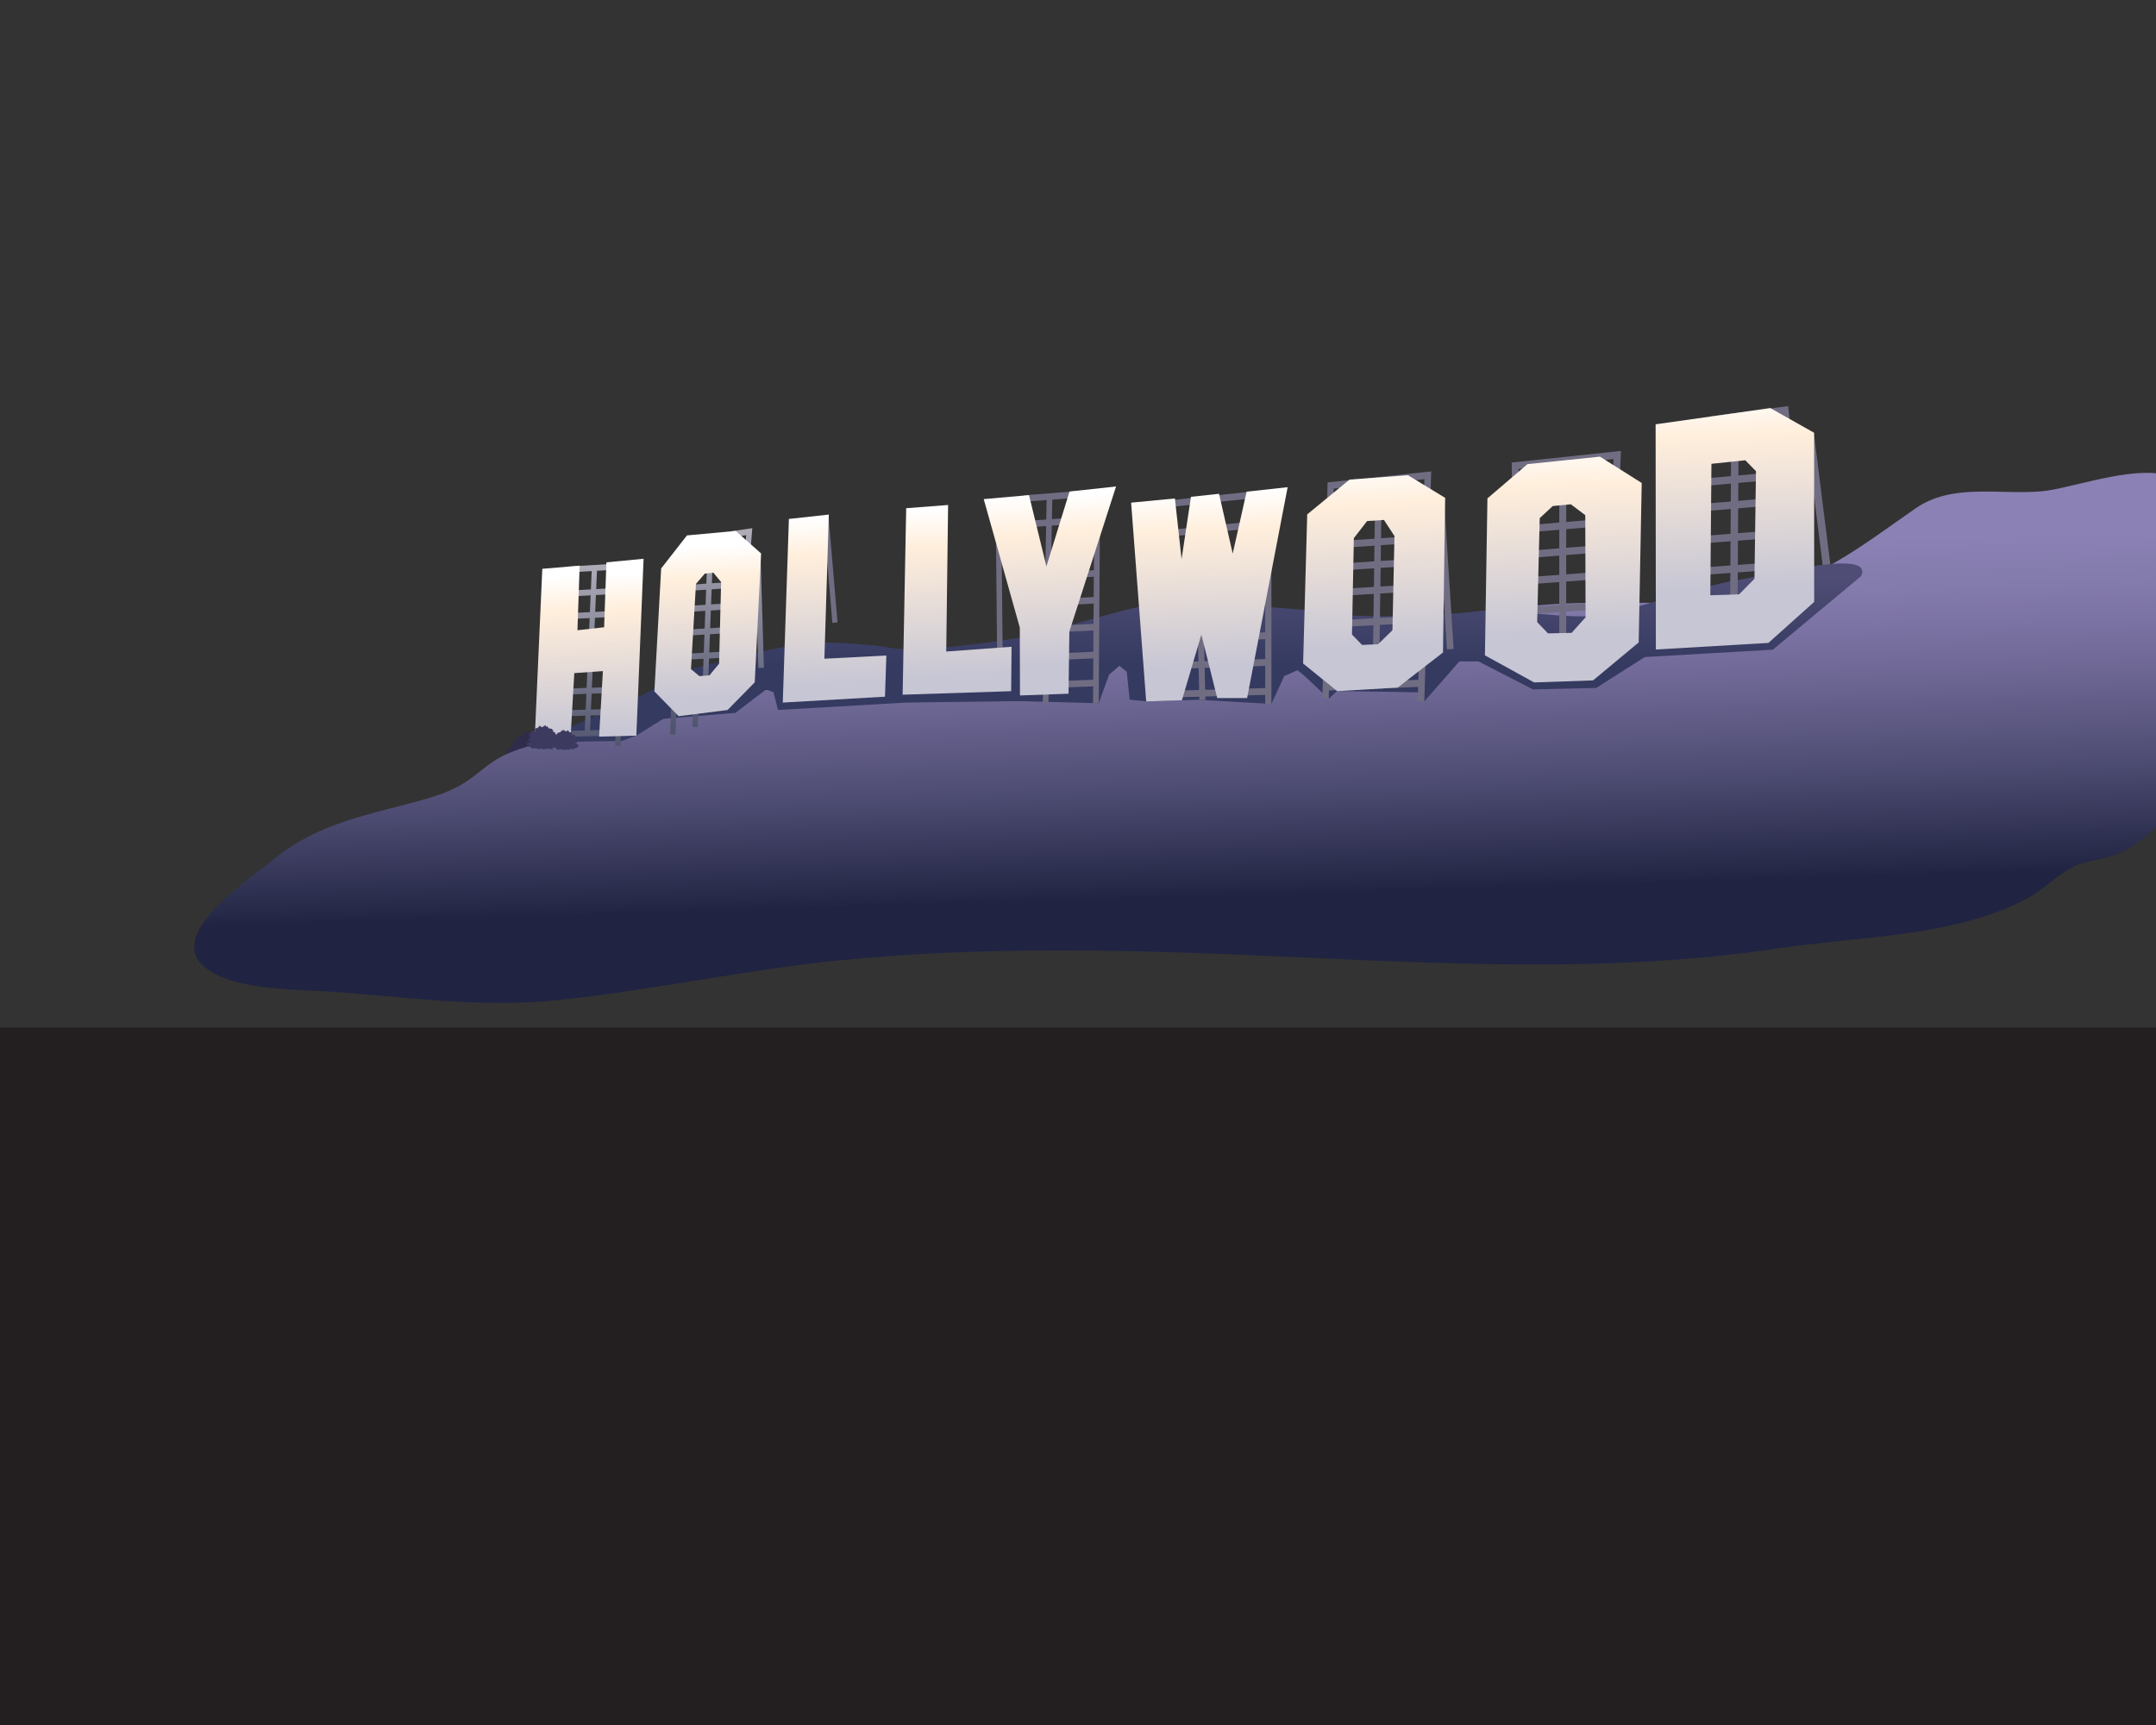 <?xml version="1.0" encoding="utf-8"?>
<!-- Generator: Adobe Illustrator 24.0.0, SVG Export Plug-In . SVG Version: 6.00 Build 0)  -->
<svg version="1.1" id="Layer_4" xmlns="http://www.w3.org/2000/svg" xmlns:xlink="http://www.w3.org/1999/xlink" x="0px" y="0px"
	 viewBox="0 0 369.3 295.44" style="enable-background:new 0 0 369.3 295.44;" xml:space="preserve">
<rect x="0" y="0" width="369.3" height="295.44" fill="#333333" stroke="none"/>
<g>
	<path style="fill-rule:evenodd;clip-rule:evenodd;fill:#2E2B4B;" d="M94.71,129.82l0.06-0.06l-0.07-0.19l-0.17-0.02
		c-0.1-0.06-0.05-0.14-0.05-0.23l-0.15,0.04L94,129.12c-0.08-0.09-0.15-0.2,0.06-0.21c0.2-0.01,0.07,0.08,0.16-0.08
		c0.05-0.08,0.11-0.14,0.11-0.23l-0.12-0.01c0.01-0.09-0.04-0.2-0.11-0.25c-0.17,0.13-0.23-0.06-0.19-0.19
		c0.03-0.1,0.35-0.33,0.34-0.38c-0.02-0.14-0.13-0.09-0.2-0.18c-0.09-0.13-0.01-0.13,0.04-0.16c0.08-0.08,0.17-0.03,0.1-0.17
		l-0.16-0.13c-0.25,0.09-0.47,0.04-0.31-0.26l-0.17-0.08c-0.04-0.19-0.54-0.37-0.49-0.11c-0.02-0.1-0.34,0.22-0.43,0.02
		c-0.04-0.1,0.06-0.16,0.14-0.17l0.01-0.15c0.08,0.01,0.22,0,0.15-0.11l-0.24-0.09c0.08-0.15-0.05-0.15-0.15-0.14
		c0.03-0.22-0.41-0.06-0.5-0.11c-0.11-0.05-0.11-0.21-0.03-0.3l-0.24-0.02c-0.08-0.06,0-0.18-0.13-0.23
		c-0.26-0.1-0.18,0.41-0.39,0.21c-0.08,0.06-0.13,0.15-0.24,0.12l-0.07-0.08l-0.14-0.01c-0.11-0.06-0.21-0.17-0.22-0.3
		c-0.1-0.07-0.13,0.05-0.23,0.04l-0.03-0.1c-0.27-0.08-0.16,0.22-0.15,0.32c-0.15,0.04-0.21-0.21-0.37-0.07l-0.06,0.16l-0.15,0.07
		c-0.1,0.07-0.12,0.3-0.23,0.32c-0.1,0.02-0.24-0.17-0.32,0.02c0.01-0.02-0.68,0.04-0.36,0.24l-0.28,0.14
		c-0.07,0.11,0.09,0.18,0.04,0.32c-0.08,0.2-0.43-0.01-0.46,0.22l-0.12,0.13c0.05,0.06,0.14,0.09,0.12,0.19
		c-0.15-0.02-0.26,0.04-0.26,0.22c-0.14-0.01-0.26,0.02-0.21,0.19c0.03,0.1,0.2,0.14,0.09,0.28c-0.08,0.11-0.21-0.01-0.32,0.06
		l-0.12,0.2l-0.2,0.18c-0.09,0.07-0.27,0.16-0.28,0.29c-0.01,0.12,0.22,0.23,0.22,0.22c0,0.1-0.12,0.08-0.12,0.17
		c0,0.23,0.35,0.18,0.47,0.11c0.23,0.13,0.11,0.23,0.08,0.42l0.04,0.25l0.17,0.11c0.01,0.16-0.17,0.15-0.03,0.28
		c0.13,0.13,0.21,0.01,0.34,0.01c0.1,0,0.06,0.08,0.13,0.11c0.1,0.03,0.08-0.04,0.17-0.04c0.14,0,0.16,0.13,0.26,0.2l0.04-0.06
		c0.2,0.13-0.03,0.19,0.01,0.33c0.04,0.17,0.23,0.1,0.32,0.06c0.07,0.17,0.15-0.03,0.22-0.04c0.11-0.02,0.08,0.07,0.18,0.08
		c0.27,0.03,0.19-0.27,0.38-0.34c-0.19,0.3,0.59,0.33,0.56,0.38c0.08-0.12,0.14-0.2,0.31-0.12c0.01,0.2,0.16,0.18,0.3,0.12
		c0.17-0.07,0.18-0.06,0.35-0.02c0.01-0.13,0.13-0.08,0.22-0.07c-0.03-0.23,0.42,0.05,0.51,0.07l0.18,0.04l0.1-0.1l0.18-0.06
		l0.06-0.14c0.11-0.07,0.24,0,0.36,0.02l0.15,0.15l0.03-0.15l0.12-0.01l0.01-0.1c0.15,0,0.16,0.2,0.31,0.21
		c0.14,0.01,0.3-0.14,0.34-0.26c0.05-0.15,0.06-0.09,0.18-0.13c0.09-0.03,0.14-0.07,0.23-0.1c0.19,0.19,0.41-0.07,0.4-0.27l0.15-0.1
		C94.52,129.88,94.63,129.86,94.71,129.82z"/>
	
		<linearGradient id="SVGID_1_" gradientUnits="userSpaceOnUse" x1="-443.264" y1="459.892" x2="-442.264" y2="459.892" gradientTransform="matrix(1.814 58.039 58.039 -1.814 -25687.449 26656.363)">
		<stop  offset="0" style="stop-color:#8B81B4"/>
		<stop  offset="0.151" style="stop-color:#847BAD"/>
		<stop  offset="0.378" style="stop-color:#716A98"/>
		<stop  offset="0.653" style="stop-color:#514F76"/>
		<stop  offset="0.963" style="stop-color:#262948"/>
		<stop  offset="1" style="stop-color:#202442"/>
	</linearGradient>
	<path style="fill-rule:evenodd;clip-rule:evenodd;fill:url(#SVGID_1_);" d="M369.3,81.05c-6.27-0.58-15.16,2.72-19.66,3.1
		c-7.26,0.62-15.24-1.44-21.53,2.92c-9.12,6.33-16.47,12.33-27.76,14.72c-11.3,2.39-22.78,0.93-34.2,1.68
		c-12.44,0.82-24.76,3.31-37.16,4.65c-13.54,1.46-27.85,4.21-41.43,4.15c-8.42-0.04-15.91,2.64-23.96,4.56
		c-15.28,3.64-31.68-2.03-46.45,4.63c-3.34,1.51-7.05,3.49-10.75,3.9c-2.39,0.27-4.72,0.59-7.12,0.86c-0.47,0.05-0.94,0.1-1.42,0.15
		c-2.38,0.24-5.1,0.73-7.38,1.44c-2.25,0.7-4.34,1.44-6.27,2.8c-1.81,1.27-3.37,2.75-5.3,3.85c-2.05,1.17-4.32,1.93-6.6,2.56
		c-9.16,2.54-17.8,3.91-25.33,10.09c-3.96,3.24-18.21,12.49-12.3,18.17c4.52,4.33,15.34,4.14,21.07,4.51
		c13.23,0.87,26.38,2.89,39.6,1.52c16.31-1.68,32.37-5.25,48.7-6.85c21.44-2.11,43.36-1.92,64.88-1.08
		c31.9,1.25,64.14,3.81,95.89-0.98c13.58-2.05,30.56-1.9,42.83-8.77c2.97-1.67,5.16-4.31,8.39-5.56c2.21-0.85,4.62-0.9,6.82-1.86
		c2.46-1.07,4.62-2.69,6.45-4.65V81.05H369.3z"/>
	
		<linearGradient id="SVGID_2_" gradientUnits="userSpaceOnUse" x1="-419.678" y1="471.666" x2="-418.678" y2="471.666" gradientTransform="matrix(0 15.335 15.335 0 -7027.549 6534.42)">
		<stop  offset="0" style="stop-color:#4F4D75"/>
		<stop  offset="1" style="stop-color:#353A60"/>
	</linearGradient>
	<path style="fill-rule:evenodd;clip-rule:evenodd;fill:url(#SVGID_2_);" d="M318.79,98.67l-15.12,12.6l-21.93,1.26l-8.32,5.29
		l-10.84,0.25l-9.33-4.79h-3.28l-6.01,6.87l-0.8-1.58l-14.12-0.22l-1.45,1.32l-4.09-3.87l-1.26-1.01l-2.27,1.01l-2.19,4.76
		l-12.35-0.71l-9.11,0.26l-2.82-0.28l-0.5-4.79l-1.26-1.01l-1.76,1.51l-1.78,4.9l-13.6-0.36l-19.41,0.25l-21.93,1.26l-0.76-3.02
		l-1.26-0.5l-5.29,4.03l-12.35,1.01l-4.6,2.87l-2.46,0.91l-15,0.25l17.01-7.31l9.8-5.24c0,0,15.16-3.84,18.68-4.34
		c3.53-0.5,11.85,0,15.88,0.76s17.65-1.01,22.94-2.02c5.29-1.01,20.17-6.05,24.7-5.8c4.54,0.25,21.68,0.76,26.47,1.76
		c4.79,1.01,20.42,0.5,25.96-0.25c5.55-0.76,15.88,1.76,22.18,0.5s16.13-4.79,22.18-5.8S321.06,93.88,318.79,98.67z"/>
	
		<linearGradient id="SVGID_3_" gradientUnits="userSpaceOnUse" x1="-436.002" y1="463.734" x2="-435.002" y2="463.734" gradientTransform="matrix(0 31.086 31.086 0 -14309.6 13650.434)">
		<stop  offset="0" style="stop-color:#AEABB7"/>
		<stop  offset="1" style="stop-color:#50546E"/>
	</linearGradient>
	<polygon style="fill:url(#SVGID_3_);" points="106.31,127.79 105.39,127.75 105.42,124.51 106.33,124.54 	"/>
	
		<linearGradient id="SVGID_4_" gradientUnits="userSpaceOnUse" x1="-436.002" y1="463.731" x2="-435.002" y2="463.731" gradientTransform="matrix(0 31.086 31.086 0 -14314.469 13650.549)">
		<stop  offset="0" style="stop-color:#AEABB7"/>
		<stop  offset="1" style="stop-color:#50546E"/>
	</linearGradient>
	<polygon style="fill:url(#SVGID_4_);" points="104.87,126 96.92,126.21 96.88,125.2 104.83,124.98 	"/>
	
		<linearGradient id="SVGID_5_" gradientUnits="userSpaceOnUse" x1="-436.002" y1="463.743" x2="-435.002" y2="463.743" gradientTransform="matrix(0 31.085 31.085 0 -14314.935 13650.161)">
		<stop  offset="0" style="stop-color:#AEABB7"/>
		<stop  offset="1" style="stop-color:#50546E"/>
	</linearGradient>
	<polygon style="fill:url(#SVGID_5_);" points="104.73,122.43 96.78,122.67 96.74,121.66 104.68,121.41 	"/>
	
		<linearGradient id="SVGID_6_" gradientUnits="userSpaceOnUse" x1="-436.002" y1="463.75" x2="-435.002" y2="463.75" gradientTransform="matrix(0 31.085 31.085 0 -14315.325 13649.911)">
		<stop  offset="0" style="stop-color:#AEABB7"/>
		<stop  offset="1" style="stop-color:#50546E"/>
	</linearGradient>
	<polygon style="fill:url(#SVGID_6_);" points="104.58,118.69 96.64,118.96 96.6,117.95 104.54,117.67 	"/>
	
		<linearGradient id="SVGID_7_" gradientUnits="userSpaceOnUse" x1="-436.002" y1="463.749" x2="-435.002" y2="463.749" gradientTransform="matrix(0 31.086 31.086 0 -14314.406 13650.049)">
		<stop  offset="0" style="stop-color:#AEABB7"/>
		<stop  offset="1" style="stop-color:#50546E"/>
	</linearGradient>
	<polygon style="fill:url(#SVGID_7_);" points="105.49,105.63 97.54,106.03 97.51,105.02 105.45,104.61 	"/>
	
		<linearGradient id="SVGID_8_" gradientUnits="userSpaceOnUse" x1="-436.002" y1="463.75" x2="-435.002" y2="463.75" gradientTransform="matrix(0 31.086 31.086 0 -14314.615 13649.986)">
		<stop  offset="0" style="stop-color:#AEABB7"/>
		<stop  offset="1" style="stop-color:#50546E"/>
	</linearGradient>
	<polygon style="fill:url(#SVGID_8_);" points="105.33,101.73 97.39,102.17 97.35,101.16 105.29,100.71 	"/>
	
		<linearGradient id="SVGID_9_" gradientUnits="userSpaceOnUse" x1="-436.002" y1="463.746" x2="-435.002" y2="463.746" gradientTransform="matrix(0 31.085 31.085 0 -14314.606 13650.051)">
		<stop  offset="0" style="stop-color:#AEABB7"/>
		<stop  offset="1" style="stop-color:#50546E"/>
	</linearGradient>
	<polygon style="fill:url(#SVGID_9_);" points="105.17,97.58 97.23,98.05 97.19,97.05 105.13,96.56 	"/>
	
		<linearGradient id="SVGID_10_" gradientUnits="userSpaceOnUse" x1="-436.002" y1="463.734" x2="-435.002" y2="463.734" gradientTransform="matrix(0 31.086 31.086 0 -14314.219 13650.48)">
		<stop  offset="0" style="stop-color:#AEABB7"/>
		<stop  offset="1" style="stop-color:#50546E"/>
	</linearGradient>
	<polygon style="fill:url(#SVGID_10_);" points="101.06,125.22 100.16,125.15 101.38,97.17 102.28,97.21 	"/>
	
		<linearGradient id="SVGID_11_" gradientUnits="userSpaceOnUse" x1="-436.983" y1="463.256" x2="-435.983" y2="463.256" gradientTransform="matrix(0 33.132 33.132 0 -15233.065 14569.468)">
		<stop  offset="0" style="stop-color:#AEABB7"/>
		<stop  offset="1" style="stop-color:#50546E"/>
	</linearGradient>
	<polygon style="fill:url(#SVGID_11_);" points="115.69,125.84 114.77,125.77 115,120.1 115.92,120.16 	"/>
	
		<linearGradient id="SVGID_12_" gradientUnits="userSpaceOnUse" x1="-436.983" y1="463.255" x2="-435.983" y2="463.255" gradientTransform="matrix(0 33.132 33.132 0 -15229.2 14569.521)">
		<stop  offset="0" style="stop-color:#AEABB7"/>
		<stop  offset="1" style="stop-color:#50546E"/>
	</linearGradient>
	<polygon style="fill:url(#SVGID_12_);" points="119.52,124.53 118.58,124.46 118.81,118.76 119.75,118.82 	"/>
	
		<linearGradient id="SVGID_13_" gradientUnits="userSpaceOnUse" x1="-436.983" y1="463.255" x2="-435.983" y2="463.255" gradientTransform="matrix(0 33.132 33.132 0 -15227.183 14569.44)">
		<stop  offset="0" style="stop-color:#AEABB7"/>
		<stop  offset="1" style="stop-color:#50546E"/>
	</linearGradient>
	<polygon style="fill:url(#SVGID_13_);" points="121.23,118.77 120.29,118.71 121.1,97.01 122.04,97.04 	"/>
	
		<linearGradient id="SVGID_14_" gradientUnits="userSpaceOnUse" x1="-436.983" y1="463.274" x2="-435.983" y2="463.274" gradientTransform="matrix(0 33.132 33.132 0 -15227.629 14568.936)">
		<stop  offset="0" style="stop-color:#AEABB7"/>
		<stop  offset="1" style="stop-color:#50546E"/>
	</linearGradient>
	<polygon style="fill:url(#SVGID_14_);" points="118.09,101.19 118.04,100.16 124.66,99.7 124.72,100.74 	"/>
	
		<linearGradient id="SVGID_15_" gradientUnits="userSpaceOnUse" x1="-436.983" y1="463.272" x2="-435.983" y2="463.272" gradientTransform="matrix(0 33.132 33.132 0 -15228.2 14568.999)">
		<stop  offset="0" style="stop-color:#AEABB7"/>
		<stop  offset="1" style="stop-color:#50546E"/>
	</linearGradient>
	<polygon style="fill:url(#SVGID_15_);" points="117.46,104.83 117.41,103.8 124.03,103.37 124.09,104.41 	"/>
	
		<linearGradient id="SVGID_16_" gradientUnits="userSpaceOnUse" x1="-436.983" y1="463.27" x2="-435.983" y2="463.27" gradientTransform="matrix(0 33.132 33.132 0 -15228.224 14569.034)">
		<stop  offset="0" style="stop-color:#AEABB7"/>
		<stop  offset="1" style="stop-color:#50546E"/>
	</linearGradient>
	<polygon style="fill:url(#SVGID_16_);" points="117.32,108.88 117.27,107.85 123.89,107.45 123.94,108.49 	"/>
	
		<linearGradient id="SVGID_17_" gradientUnits="userSpaceOnUse" x1="-436.983" y1="463.273" x2="-435.983" y2="463.273" gradientTransform="matrix(0 33.132 33.132 0 -15228.224 14568.94)">
		<stop  offset="0" style="stop-color:#AEABB7"/>
		<stop  offset="1" style="stop-color:#50546E"/>
	</linearGradient>
	<polygon style="fill:url(#SVGID_17_);" points="117.42,113 117.36,111.97 123.98,111.6 124.04,112.64 	"/>
	
		<linearGradient id="SVGID_18_" gradientUnits="userSpaceOnUse" x1="-436.983" y1="463.258" x2="-435.983" y2="463.258" gradientTransform="matrix(0 33.132 33.132 0 -15221.482 14569.436)">
		<stop  offset="0" style="stop-color:#AEABB7"/>
		<stop  offset="1" style="stop-color:#50546E"/>
	</linearGradient>
	<polygon style="fill:url(#SVGID_18_);" points="128.5,95.03 127.55,94.95 127.81,91.66 125.25,92.04 125.13,91.01 128.86,90.46 	
		"/>
	
		<linearGradient id="SVGID_19_" gradientUnits="userSpaceOnUse" x1="-436.983" y1="463.268" x2="-435.983" y2="463.268" gradientTransform="matrix(0 33.132 33.132 0 -15218.683 14569.087)">
		<stop  offset="0" style="stop-color:#AEABB7"/>
		<stop  offset="1" style="stop-color:#50546E"/>
	</linearGradient>
	<polygon style="fill:url(#SVGID_19_);" points="130.85,114.38 129.89,114.4 129.32,95.51 130.28,95.47 	"/>
	<polygon style="fill:#706D83;" points="142.58,106.69 141.05,88.61 141.92,88.48 143.46,106.59 	"/>
	<polygon style="fill:#706D83;" points="171.75,112.61 170.8,112.61 170.6,91.5 171.54,91.48 	"/>
	<polygon style="fill:#706D83;" points="188.2,120.46 187.22,120.43 187.42,88.72 188.41,88.72 	"/>
	<polygon style="fill:#706D83;" points="179.58,120.38 178.62,120.33 179.29,84.85 180.26,84.86 	"/>
	<polygon style="fill:#706D83;" points="184,85.28 175.42,85.93 175.37,84.83 183.95,84.16 	"/>
	<polygon style="fill:#706D83;" points="183.88,89.76 175.3,90.37 175.25,89.26 183.83,88.64 	"/>
	<polygon style="fill:#706D83;" points="188.12,98.73 179.45,99.25 179.4,98.14 188.07,97.61 	"/>
	<polygon style="fill:#706D83;" points="188.09,103.33 179.41,103.8 179.36,102.69 188.03,102.21 	"/>
	<polygon style="fill:#706D83;" points="187.8,107.95 179.13,108.37 179.08,107.25 187.75,106.82 	"/>
	<polygon style="fill:#706D83;" points="188.02,112.73 179.34,113.1 179.29,111.98 187.97,111.6 	"/>
	<polygon style="fill:#706D83;" points="188.07,117.52 179.39,117.84 179.34,116.72 188.02,116.39 	"/>
	<polygon style="fill:#706D83;" points="217.44,118.99 202.15,119.41 202.11,118.27 217.39,117.82 	"/>
	<polygon style="fill:#706D83;" points="217.37,114.02 202.09,114.53 202.05,113.38 217.32,112.85 	"/>
	<polygon style="fill:#706D83;" points="217.5,109.43 202.22,110.02 202.17,108.88 217.45,108.26 	"/>
	<polygon style="fill:#706D83;" points="200.7,91.86 200.62,90.72 215.7,89.2 215.78,90.36 	"/>
	<polygon style="fill:#706D83;" points="200.38,86.83 200.29,85.69 215.36,84.09 215.44,85.25 	"/>
	<polygon style="fill:#706D83;" points="217.78,120.58 216.72,120.55 216.72,95.32 217.78,95.32 	"/>
	<polygon style="fill:#706D83;" points="206.47,119.86 205.44,119.87 205.11,105.75 206.14,105.73 	"/>
	<polygon style="fill:#706D83;" points="243.97,120.16 242.84,120.09 243.99,82.07 228.46,83.69 227.6,119.69 226.51,119.63 
		227.4,82.62 245.15,80.74 	"/>
	<polygon style="fill:#706D83;" points="227.26,118.27 227.19,117.08 243.58,116.4 243.66,117.61 	"/>
	<polygon style="fill:#706D83;" points="225.91,107.58 225.84,106.4 242.17,105.51 242.24,106.71 	"/>
	<polygon style="fill:#706D83;" points="226.45,102.23 226.39,101.06 242.73,100.07 242.8,101.27 	"/>
	<polygon style="fill:#706D83;" points="225.87,97.94 225.81,96.76 242.12,95.7 242.19,96.89 	"/>
	<polygon style="fill:#706D83;" points="225.95,94.1 225.89,92.92 242.2,91.79 242.27,92.98 	"/>
	<polygon style="fill:#706D83;" points="236.28,112.12 235.17,112.08 235.51,88.2 236.61,88.21 	"/>
	<polygon style="fill:#706D83;" points="247.85,111.2 246.2,85.41 247.33,85.31 248.99,111.14 	"/>
	<polygon style="fill:#706D83;" points="260.18,84.54 259.01,84.57 258.94,79.22 277.64,77.23 277.46,82.22 276.24,82.18 
		276.38,78.62 260.12,80.32 	"/>
	<polygon style="fill:#706D83;" points="268.27,109.87 267.08,109.85 267.09,85.02 268.28,85.01 	"/>
	<polygon style="fill:#706D83;" points="262.51,91.11 262.42,89.89 272.69,89.02 272.78,90.25 	"/>
	<polygon style="fill:#706D83;" points="262.45,95.52 262.37,94.29 272.64,93.47 272.73,94.71 	"/>
	<polygon style="fill:#706D83;" points="262.41,100.03 262.32,98.8 272.59,98.04 272.68,99.27 	"/>
	<polygon style="fill:#706D83;" points="262.59,105.15 262.5,103.92 272.78,103.21 272.87,104.45 	"/>
	<polygon style="fill:#706D83;" points="305.58,75.13 305.14,70.99 293.12,72.57 292.99,71.32 306.29,69.55 306.86,74.97 	"/>
	<polygon style="fill:#706D83;" points="291.85,83.23 291.75,81.97 302.59,80.99 302.69,82.27 	"/>
	<polygon style="fill:#706D83;" points="291.26,87.61 291.17,86.34 302,85.41 302.1,86.69 	"/>
	<polygon style="fill:#706D83;" points="291.38,93.09 291.28,91.83 302.12,90.96 302.22,92.24 	"/>
	<polygon style="fill:#706D83;" points="291.38,98.49 291.28,97.22 302.12,96.42 302.22,97.7 	"/>
	<polygon style="fill:#706D83;" points="297.63,102.99 296.36,102.97 296.52,77.14 297.79,77.12 	"/>
	<polygon style="fill:#706D83;" points="312.21,96.77 309.46,74.84 310.75,74.66 313.51,96.62 	"/>
	
		<linearGradient id="SVGID_20_" gradientUnits="userSpaceOnUse" x1="-435.363" y1="463.169" x2="-434.363" y2="463.169" gradientTransform="matrix(1.335 30.452 30.452 -1.335 -13422.828 13971.049)">
		<stop  offset="0" style="stop-color:#FFFFFF"/>
		<stop  offset="0.117" style="stop-color:#FFFFFF"/>
		<stop  offset="0.319" style="stop-color:#FFEEDB"/>
		<stop  offset="1" style="stop-color:#C7C6D4"/>
	</linearGradient>
	<polygon style="fill-rule:evenodd;clip-rule:evenodd;fill:url(#SVGID_20_);" points="110.24,95.7 109,125.99 102.62,126.16 
		103.27,114.94 98.37,115.28 97.73,126.43 91.58,126.73 92.89,97.42 99.29,96.88 98.91,107.94 103.48,107.43 103.87,96.31 	"/>
	
		<linearGradient id="SVGID_21_" gradientUnits="userSpaceOnUse" x1="-434.807" y1="463.394" x2="-433.807" y2="463.394" gradientTransform="matrix(1.293 29.494 29.494 -1.293 -12984.753 13513.227)">
		<stop  offset="0" style="stop-color:#FFFFFF"/>
		<stop  offset="0.117" style="stop-color:#FFFFFF"/>
		<stop  offset="0.319" style="stop-color:#FFEEDB"/>
		<stop  offset="1" style="stop-color:#C7C6D4"/>
	</linearGradient>
	<path style="fill-rule:evenodd;clip-rule:evenodd;fill:url(#SVGID_21_);" d="M112.09,118.42l4.16,4.24l8.38-1.06l4.65-4.74
		l1.09-22.07l-4.35-3.86l-8.35,0.77l-4.42,5.66L112.09,118.42z M118.36,114.61l1.44,1.19l1.72-0.14l1.65-1.98l0.35-13.99l-1.33-1.61
		l-1.46,0.16l-1.52,1.77L118.36,114.61z"/>
	
		<linearGradient id="SVGID_22_" gradientUnits="userSpaceOnUse" x1="-436.328" y1="462.757" x2="-435.328" y2="462.757" gradientTransform="matrix(1.419 32.355 32.355 -1.419 -14212.19 14858.811)">
		<stop  offset="0" style="stop-color:#FFFFFF"/>
		<stop  offset="0.117" style="stop-color:#FFFFFF"/>
		<stop  offset="0.319" style="stop-color:#FFEEDB"/>
		<stop  offset="1" style="stop-color:#C7C6D4"/>
	</linearGradient>
	<polygon style="fill-rule:evenodd;clip-rule:evenodd;fill:url(#SVGID_22_);" points="141.97,88.13 135.13,88.88 134.08,120.33 
		151.59,119.32 151.82,112.27 141.21,112.82 	"/>
	
		<linearGradient id="SVGID_23_" gradientUnits="userSpaceOnUse" x1="-436.5" y1="462.703" x2="-435.5" y2="462.703" gradientTransform="matrix(1.433 32.696 32.696 -1.433 -14340.414 15017.928)">
		<stop  offset="0" style="stop-color:#FFFFFF"/>
		<stop  offset="0.117" style="stop-color:#FFFFFF"/>
		<stop  offset="0.319" style="stop-color:#FFEEDB"/>
		<stop  offset="1" style="stop-color:#C7C6D4"/>
	</linearGradient>
	<polygon style="fill-rule:evenodd;clip-rule:evenodd;fill:url(#SVGID_23_);" points="154.61,118.98 173.2,118.38 173.27,110.77 
		162.08,111.59 162.4,86.49 155.22,87.04 	"/>
	
		<linearGradient id="SVGID_24_" gradientUnits="userSpaceOnUse" x1="-436.518" y1="462.669" x2="-435.518" y2="462.669" gradientTransform="matrix(1.437 32.772 32.772 -1.437 -14355.751 15051.48)">
		<stop  offset="0" style="stop-color:#FFFFFF"/>
		<stop  offset="0.117" style="stop-color:#FFFFFF"/>
		<stop  offset="0.319" style="stop-color:#FFEEDB"/>
		<stop  offset="1" style="stop-color:#C7C6D4"/>
	</linearGradient>
	<polygon style="fill-rule:evenodd;clip-rule:evenodd;fill:url(#SVGID_24_);" points="176.26,84.8 168.5,85.48 174.68,107.48 
		174.71,119.11 183.03,118.81 183.17,108.17 191.17,83.32 183.2,84.18 179.24,97 	"/>
	
		<linearGradient id="SVGID_25_" gradientUnits="userSpaceOnUse" x1="-437.043" y1="462.46" x2="-436.043" y2="462.46" gradientTransform="matrix(1.486 33.898 33.898 -1.486 -14819.993 15582.164)">
		<stop  offset="0" style="stop-color:#FFFFFF"/>
		<stop  offset="0.117" style="stop-color:#FFFFFF"/>
		<stop  offset="0.319" style="stop-color:#FFEEDB"/>
		<stop  offset="1" style="stop-color:#C7C6D4"/>
	</linearGradient>
	<polygon style="fill-rule:evenodd;clip-rule:evenodd;fill:url(#SVGID_25_);" points="193.75,86.09 196.33,120.13 202.45,119.93 
		205.78,108.69 208.5,119.56 213.62,119.55 220.56,83.44 213.53,84.21 211.15,94.81 208.81,84.57 204,85.09 202.39,95.76 
		201.25,85.37 	"/>
	
		<linearGradient id="SVGID_26_" gradientUnits="userSpaceOnUse" x1="-437.779" y1="462.135" x2="-436.779" y2="462.135" gradientTransform="matrix(1.564 35.681 35.681 -1.564 -15570.272 16418.154)">
		<stop  offset="0" style="stop-color:#FFFFFF"/>
		<stop  offset="0.117" style="stop-color:#FFFFFF"/>
		<stop  offset="0.319" style="stop-color:#FFEEDB"/>
		<stop  offset="1" style="stop-color:#C7C6D4"/>
	</linearGradient>
	<path style="fill-rule:evenodd;clip-rule:evenodd;fill:url(#SVGID_26_);" d="M231.16,82.14l-7.25,5.96l-0.7,25.54l5.84,4.73
		l10.37-0.61l7.75-6.01l0.37-26.48l-6.37-3.88L231.16,82.14z M237.06,89.05l-2.89,0.19l-2.27,2.93l-0.32,16.51l1.73,1.78l2.73-0.12
		l2.47-2.4l0.35-16.13L237.06,89.05z"/>
	
		<linearGradient id="SVGID_27_" gradientUnits="userSpaceOnUse" x1="-438.323" y1="461.873" x2="-437.323" y2="461.873" gradientTransform="matrix(1.628 37.135 37.135 -1.628 -16171.489 17100.277)">
		<stop  offset="0" style="stop-color:#FFFFFF"/>
		<stop  offset="0.117" style="stop-color:#FFFFFF"/>
		<stop  offset="0.319" style="stop-color:#FFEEDB"/>
		<stop  offset="1" style="stop-color:#C7C6D4"/>
	</linearGradient>
	<path style="fill-rule:evenodd;clip-rule:evenodd;fill:url(#SVGID_27_);" d="M261.64,79.49l-6.86,5.87l-0.43,26.88l8.43,4.64
		l10.1-0.35l7.81-6.5l0.52-27.31l-7.15-4.51L261.64,79.49z M269.07,86.37l-3.1,0.3l-2.23,2.07l-0.44,17.81l1.86,1.93l4.04-0.09
		l2.39-2.66l-0.05-17.5L269.07,86.37z"/>
	
		<linearGradient id="SVGID_28_" gradientUnits="userSpaceOnUse" x1="-438.731" y1="461.72" x2="-437.731" y2="461.72" gradientTransform="matrix(1.677 38.25 38.25 -1.677 -16629.053 17618.113)">
		<stop  offset="0" style="stop-color:#FFFFFF"/>
		<stop  offset="0.117" style="stop-color:#FFFFFF"/>
		<stop  offset="0.319" style="stop-color:#FFEEDB"/>
		<stop  offset="1" style="stop-color:#C7C6D4"/>
	</linearGradient>
	<path style="fill-rule:evenodd;clip-rule:evenodd;fill:url(#SVGID_28_);" d="M283.59,72.67l0.04,38.57l19.28-1.13l7.84-7.02
		l-0.01-28.97l-7.51-4.23L283.59,72.67z M298.95,78.83l-5.8,0.61l-0.19,22.51l4.92-0.15l2.64-2.67l0.26-18.43L298.95,78.83z"/>
	<path style="fill-rule:evenodd;clip-rule:evenodd;fill:#3D3A5F;" d="M90.22,127.49l-0.04-0.04l0.05-0.14l0.12-0.01l0.04-0.17
		l0.11,0.03l0.23-0.17c0.06-0.07,0.11-0.14-0.04-0.15c-0.14-0.01-0.05,0.06-0.11-0.06l-0.08-0.17h0.09l0.08-0.18
		c0.12,0.09,0.16-0.04,0.14-0.14l-0.24-0.27c0.01-0.1,0.09-0.06,0.14-0.13c0.07-0.09,0-0.09-0.03-0.12
		c-0.06-0.05-0.12-0.02-0.07-0.12l0.11-0.1c0.18,0.06,0.33,0.03,0.22-0.19l0.12-0.05c0.03-0.13,0.39-0.27,0.35-0.08
		c0.02-0.07,0.25,0.16,0.31,0.01l-0.1-0.12v-0.1l-0.11-0.08l0.17-0.06c-0.06-0.11,0.03-0.11,0.11-0.1
		c-0.02-0.16,0.29-0.04,0.36-0.08l0.02-0.21l0.17-0.01c0.05-0.04,0-0.13,0.09-0.17c0.19-0.08,0.13,0.29,0.28,0.15l0.17,0.09
		l0.05-0.06l0.1-0.01c0.08-0.04,0.15-0.12,0.15-0.21l0.17,0.03l0.02-0.07c0.19-0.06,0.12,0.15,0.11,0.23
		c0.11,0.03,0.15-0.15,0.27-0.05l0.04,0.11l0.11,0.05l0.17,0.23c0.07,0.02,0.17-0.12,0.23,0.01c-0.01-0.02,0.49,0.03,0.26,0.17
		l0.2,0.1c0.05,0.08-0.07,0.13-0.03,0.23c0.06,0.14,0.31-0.01,0.33,0.16l0.08,0.1l-0.08,0.14c0.11-0.02,0.18,0.03,0.19,0.16
		c0.1-0.01,0.18,0.01,0.15,0.14c-0.02,0.07-0.14,0.1-0.07,0.2l0.23,0.04l0.09,0.14l0.14,0.13c0.07,0.05,0.19,0.11,0.2,0.21
		l-0.15,0.16l0.09,0.12c0,0.17-0.25,0.13-0.34,0.08c-0.16,0.09-0.08,0.16-0.06,0.3l-0.03,0.18l-0.12,0.08
		c-0.01,0.11,0.12,0.1,0.02,0.2c-0.09,0.09-0.15,0-0.24,0.01l-0.1,0.08l-0.12-0.03c-0.1,0-0.11,0.09-0.19,0.14l-0.03-0.04
		c-0.14,0.1,0.02,0.14-0.01,0.24c-0.03,0.12-0.17,0.07-0.23,0.04c-0.05,0.12-0.11-0.02-0.16-0.03l-0.13,0.06
		c-0.19,0.02-0.13-0.19-0.27-0.25c0.13,0.21-0.42,0.23-0.4,0.27c-0.06-0.09-0.1-0.14-0.22-0.09c-0.01,0.14-0.12,0.13-0.22,0.09
		c-0.12-0.05-0.13-0.04-0.25-0.02c-0.01-0.09-0.09-0.05-0.16-0.05c0.02-0.17-0.3,0.04-0.36,0.05l-0.13,0.03l-0.07-0.07l-0.13-0.04
		l-0.04-0.1l-0.26,0.01l-0.11,0.11l-0.02-0.11h-0.09v-0.07c-0.1,0-0.11,0.14-0.22,0.15c-0.1,0.01-0.22-0.1-0.25-0.18
		c-0.04-0.11-0.04-0.06-0.13-0.09l-0.17-0.07c-0.14,0.14-0.3-0.05-0.29-0.19l-0.1-0.07C90.36,127.53,90.27,127.52,90.22,127.49z"/>
	<path style="fill-rule:evenodd;clip-rule:evenodd;fill:#3D3A5F;" d="M99.1,127.75l0.04-0.04l-0.04-0.11l-0.1-0.01l-0.03-0.14
		l-0.09,0.02l-0.2-0.14c-0.05-0.06-0.09-0.12,0.04-0.12c0.12,0,0.04,0.05,0.1-0.05l0.07-0.14h-0.07l-0.07-0.15
		c-0.1,0.08-0.14-0.04-0.11-0.12l0.2-0.23l-0.12-0.11l0.02-0.1l0.06-0.1l-0.1-0.08c-0.15,0.05-0.28,0.03-0.18-0.16l-0.1-0.05
		c-0.02-0.11-0.33-0.22-0.29-0.06c-0.01-0.06-0.21,0.13-0.26,0.01l0.09-0.1v-0.09l0.09-0.07l-0.15-0.05l-0.09-0.08
		c0.02-0.13-0.24-0.04-0.3-0.07l-0.02-0.18l-0.14-0.01l-0.08-0.14c-0.16-0.06-0.11,0.25-0.24,0.12l-0.14,0.08l-0.04-0.05l-0.08-0.01
		l-0.13-0.18l-0.14,0.02L96.48,125c-0.16-0.05-0.1,0.13-0.09,0.19c-0.09,0.02-0.13-0.12-0.22-0.04l-0.03,0.09l-0.09,0.04l-0.14,0.19
		c-0.06,0.01-0.14-0.1-0.19,0.01c0.01-0.01-0.41,0.02-0.22,0.15l-0.17,0.08l0.02,0.19c-0.05,0.12-0.26-0.01-0.28,0.13L95,126.11
		l0.07,0.12c-0.09-0.01-0.15,0.03-0.16,0.13c-0.08,0-0.15,0.01-0.13,0.11l0.05,0.17l-0.2,0.04l-0.07,0.12l-0.12,0.11l-0.17,0.17
		l0.13,0.13l-0.07,0.1c0,0.14,0.21,0.11,0.28,0.07c0.14,0.08,0.06,0.14,0.05,0.25l0.02,0.15l0.1,0.07c0,0.1-0.1,0.09-0.02,0.17
		l0.2,0.01l0.08,0.06l0.1-0.02l0.16,0.12l0.02-0.04c0.12,0.08-0.02,0.11,0,0.2c0.03,0.1,0.14,0.06,0.19,0.03
		c0.04,0.1,0.09-0.02,0.13-0.02l0.11,0.05c0.16,0.02,0.11-0.16,0.23-0.21c-0.11,0.18,0.36,0.2,0.34,0.23
		c0.05-0.07,0.08-0.12,0.18-0.07c0,0.12,0.1,0.11,0.18,0.08c0.1-0.04,0.11-0.03,0.21-0.01l0.13-0.04c-0.02-0.14,0.25,0.03,0.3,0.04
		l0.11,0.03l0.06-0.06l0.11-0.04l0.03-0.08l0.22,0.01l0.09,0.09l0.02-0.09h0.07v-0.06c0.09,0,0.09,0.12,0.18,0.13l0.21-0.15
		c0.03-0.09,0.03-0.05,0.11-0.08l0.14-0.06c0.12,0.11,0.25-0.04,0.24-0.16l0.09-0.06L99.1,127.75z"/>
</g>
<rect style="fill:none;" width="369.3" height="295.44"/>
<rect style="fill:none;" width="369.31" height="295.44"/>
<rect y="176" style="fill:#231F20;" width="369.31" height="119.44"/>
</svg>
